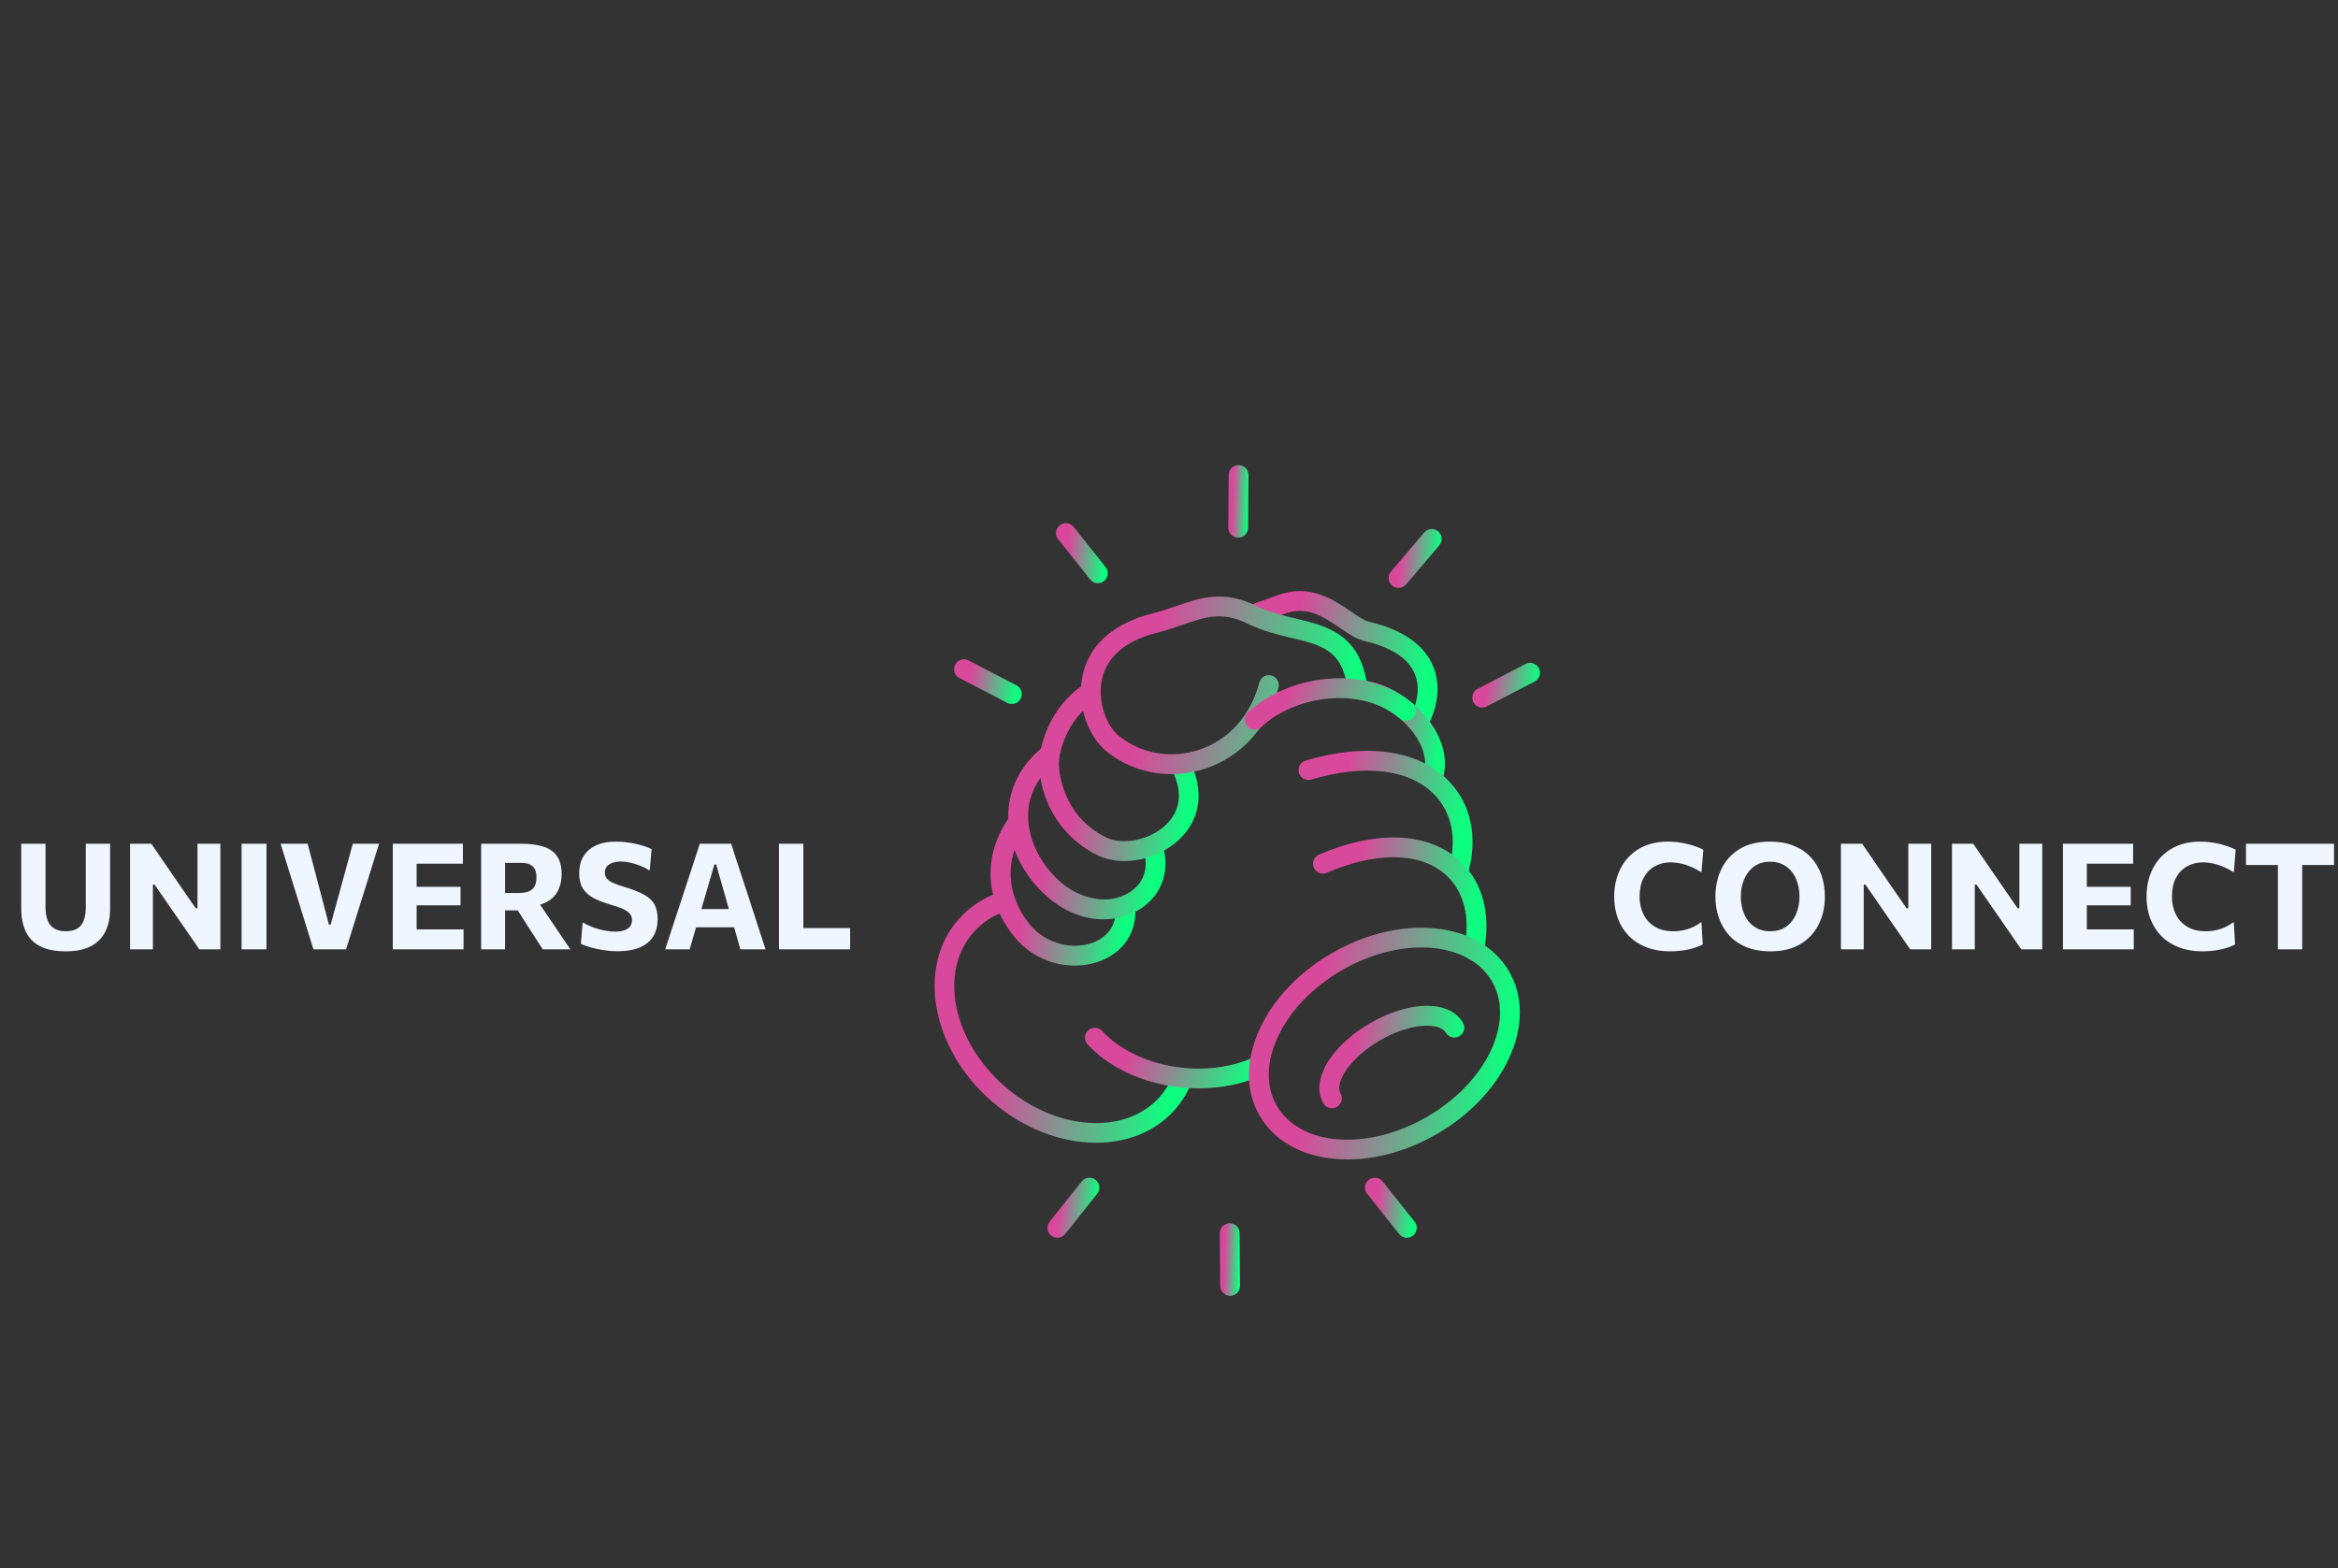 <svg width="231" height="155" viewBox="0 0 231 155" fill="none" xmlns="http://www.w3.org/2000/svg">
<rect x="0" y="0" width="231" height="155" fill="#333333" stroke="none"/>
<path fill-rule="evenodd" clip-rule="evenodd" d="M140.261 72.145C140.114 72.145 139.963 72.111 139.822 72.04C139.339 71.797 139.145 71.209 139.388 70.726C139.84 69.827 140.484 68.075 139.72 66.443C139.04 64.989 137.384 63.946 134.798 63.342C133.991 63.153 133.217 62.622 132.397 62.06C130.795 60.962 129.138 59.826 126.91 60.661C126.401 60.852 125.869 61.035 125.355 61.213C125.103 61.3 124.849 61.388 124.594 61.477C124.084 61.657 123.525 61.389 123.346 60.879C123.166 60.369 123.434 59.81 123.944 59.631C124.203 59.54 124.461 59.451 124.716 59.363C125.242 59.181 125.739 59.01 126.224 58.828C129.405 57.636 131.775 59.26 133.504 60.446C134.168 60.901 134.795 61.331 135.243 61.435C138.443 62.183 140.545 63.589 141.493 65.613C142.607 67.994 141.748 70.389 141.137 71.606C140.965 71.947 140.62 72.145 140.261 72.145Z" fill="url(#paint0_linear_963_12066)"/>
<path fill-rule="evenodd" clip-rule="evenodd" d="M108.303 112.929C104.839 112.929 101.066 111.532 97.928 108.784C92.022 103.612 90.565 95.583 94.679 90.884C95.853 89.544 97.272 88.635 99.019 88.104C99.537 87.947 100.083 88.239 100.24 88.756C100.397 89.273 100.105 89.82 99.588 89.977C98.201 90.398 97.078 91.117 96.152 92.174C92.749 96.06 94.124 102.851 99.217 107.311C104.311 111.772 111.224 112.239 114.627 108.352C115.148 107.757 115.568 107.079 115.875 106.339C116.082 105.84 116.654 105.603 117.154 105.81C117.653 106.017 117.89 106.589 117.683 107.089C117.295 108.026 116.762 108.885 116.1 109.642C114.172 111.843 111.357 112.929 108.303 112.929Z" fill="url(#paint1_linear_963_12066)"/>
<path fill-rule="evenodd" clip-rule="evenodd" d="M118.444 107.552C117.493 107.552 116.528 107.472 115.565 107.31C112.28 106.759 109.401 105.304 107.458 103.211C107.09 102.815 107.113 102.196 107.51 101.828C107.905 101.46 108.525 101.483 108.893 101.879C112.264 105.509 118.953 106.69 123.804 104.512C124.297 104.291 124.877 104.511 125.098 105.004C125.319 105.497 125.099 106.076 124.606 106.298C122.761 107.126 120.64 107.552 118.444 107.552Z" fill="url(#paint2_linear_963_12066)"/>
<path fill-rule="evenodd" clip-rule="evenodd" d="M141.574 77.799C141.472 77.799 141.369 77.783 141.268 77.75C140.754 77.581 140.475 77.028 140.644 76.514C141.069 75.222 140.643 73.651 139.475 72.203C138.215 70.641 136.34 69.467 134.698 69.212C134.164 69.128 133.798 68.628 133.881 68.094C133.965 67.56 134.465 67.195 134.999 67.277C137.543 67.673 139.766 69.446 140.998 70.974C142.591 72.949 143.14 75.191 142.503 77.126C142.368 77.538 141.985 77.799 141.574 77.799Z" fill="url(#paint3_linear_963_12066)"/>
<path fill-rule="evenodd" clip-rule="evenodd" d="M106.179 95.422C104.09 95.422 101.762 94.57 100.08 92.406C97.337 88.876 97.137 84.624 99.545 81.032C99.846 80.583 100.454 80.463 100.903 80.764C101.352 81.065 101.472 81.673 101.171 82.121C99.256 84.979 99.426 88.374 101.626 91.204C103.349 93.422 106.137 93.859 108.001 93.147C108.718 92.872 110.37 91.994 110.214 89.774C110.176 89.235 110.582 88.767 111.121 88.729C111.658 88.69 112.128 89.098 112.166 89.637C112.338 92.083 111.043 94.078 108.7 94.975C107.954 95.26 107.089 95.422 106.179 95.422Z" fill="url(#paint4_linear_963_12066)"/>
<path fill-rule="evenodd" clip-rule="evenodd" d="M109.013 90.849C107.314 90.849 105.438 90.26 103.687 88.801C101.162 86.697 99.641 83.673 99.618 80.711C99.597 78.143 100.698 75.829 102.801 74.019C103.211 73.667 103.828 73.713 104.181 74.123C104.534 74.532 104.488 75.15 104.078 75.503C102.425 76.926 101.559 78.721 101.575 80.695C101.594 83.053 102.883 85.583 104.94 87.298C106.653 88.725 109.493 89.593 111.682 88.127C113.035 87.221 113.512 85.746 112.989 84.083C112.827 83.567 113.114 83.018 113.629 82.856C114.145 82.694 114.694 82.98 114.856 83.496C115.635 85.973 114.836 88.37 112.771 89.754C111.766 90.427 110.453 90.849 109.013 90.849Z" fill="url(#paint5_linear_963_12066)"/>
<path fill-rule="evenodd" clip-rule="evenodd" d="M111.092 85.089C110.126 85.089 109.193 84.897 108.386 84.493C104.368 82.484 102.801 78.655 102.674 75.74C102.59 73.802 103.698 69.9 107.033 67.683C107.483 67.384 108.091 67.507 108.39 67.957C108.689 68.407 108.567 69.014 108.117 69.313C105.622 70.972 104.561 74.078 104.629 75.655C104.665 76.47 105.054 80.639 109.261 82.743C110.951 83.588 113.696 82.998 115.254 81.455C116.225 80.494 117.114 78.799 115.837 76.18C115.6 75.694 115.802 75.108 116.287 74.871C116.773 74.634 117.359 74.836 117.596 75.322C118.969 78.137 118.617 80.879 116.632 82.846C115.174 84.288 113.064 85.089 111.092 85.089Z" fill="url(#paint6_linear_963_12066)"/>
<path fill-rule="evenodd" clip-rule="evenodd" d="M115.727 76.499C113.397 76.499 111.132 75.722 109.299 74.232C107.658 72.899 106.285 69.804 106.973 66.696C107.856 62.705 111.589 61.203 113.735 60.662C114.624 60.438 115.426 60.163 116.202 59.896C118.625 59.064 120.915 58.278 124.128 59.877C125.368 60.493 126.696 60.81 127.981 61.117C131.093 61.861 134.311 62.63 135.064 67.621C135.145 68.155 134.777 68.654 134.242 68.734C133.709 68.815 133.209 68.447 133.128 67.913C132.572 64.227 130.565 63.747 127.526 63.021C126.199 62.704 124.696 62.345 123.257 61.629C120.776 60.395 119.124 60.963 116.837 61.748C116.023 62.027 115.182 62.316 114.213 62.56C111.22 63.314 109.378 64.89 108.884 67.119C108.391 69.346 109.357 71.757 110.534 72.713C112.723 74.492 115.686 75.01 118.46 74.1C121.4 73.135 123.573 70.712 124.42 67.452C124.556 66.928 125.09 66.615 125.614 66.751C126.137 66.887 126.45 67.421 126.315 67.944C125.296 71.862 122.656 74.783 119.07 75.96C117.968 76.321 116.84 76.499 115.727 76.499Z" fill="url(#paint7_linear_963_12066)"/>
<path fill-rule="evenodd" clip-rule="evenodd" d="M144.046 87.198C143.953 87.198 143.857 87.185 143.762 87.156C143.245 87 142.953 86.453 143.109 85.936C143.997 83.004 143.471 80.284 141.665 78.473C139.2 75.999 134.787 75.477 129.557 77.041C129.039 77.196 128.494 76.902 128.339 76.384C128.184 75.866 128.479 75.321 128.997 75.166C134.939 73.389 140.062 74.091 143.052 77.091C145.382 79.429 146.086 82.86 144.983 86.503C144.855 86.926 144.466 87.198 144.046 87.198Z" fill="url(#paint8_linear_963_12066)"/>
<path fill-rule="evenodd" clip-rule="evenodd" d="M145.634 94.914C145.568 94.914 145.501 94.907 145.434 94.894C144.904 94.784 144.565 94.265 144.675 93.736C145.33 90.587 144.591 87.87 142.648 86.284C140.098 84.201 135.888 84.189 131.096 86.251C130.6 86.464 130.024 86.235 129.81 85.739C129.597 85.242 129.826 84.666 130.323 84.453C135.808 82.093 140.751 82.208 143.887 84.768C146.414 86.832 147.4 90.246 146.591 94.135C146.495 94.597 146.088 94.914 145.634 94.914Z" fill="url(#paint9_linear_963_12066)"/>
<path fill-rule="evenodd" clip-rule="evenodd" d="M140.443 93.63C137.972 93.63 135.205 94.367 132.592 95.875C129.699 97.546 127.444 99.898 126.243 102.498C125.095 104.983 125.061 107.388 126.147 109.269C128.456 113.268 135.105 113.768 140.968 110.383C146.832 106.998 149.723 100.99 147.414 96.99C146.134 94.772 143.518 93.63 140.443 93.63ZM133.148 114.577C132.721 114.577 132.298 114.558 131.88 114.52C128.503 114.212 125.864 112.694 124.451 110.247C123.039 107.8 123.044 104.756 124.466 101.677C125.835 98.713 128.373 96.051 131.614 94.18C134.854 92.309 138.429 91.442 141.68 91.739C145.058 92.047 147.696 93.564 149.109 96.011C150.522 98.458 150.517 101.502 149.095 104.581C147.726 107.545 145.187 110.208 141.947 112.078C139.123 113.709 136.045 114.577 133.148 114.577Z" fill="url(#paint10_linear_963_12066)"/>
<path fill-rule="evenodd" clip-rule="evenodd" d="M131.598 109.518C131.259 109.518 130.931 109.343 130.749 109.029C130.08 107.869 130.271 106.368 131.286 104.8C132.175 103.43 133.626 102.12 135.373 101.111C139.305 98.841 143.246 98.822 144.542 101.065C144.812 101.534 144.652 102.132 144.184 102.402C143.716 102.672 143.117 102.512 142.847 102.044C142.307 101.109 139.574 100.946 136.352 102.806C134.889 103.651 133.642 104.766 132.929 105.865C132.351 106.757 132.17 107.574 132.445 108.05C132.715 108.518 132.554 109.117 132.086 109.387C131.932 109.476 131.764 109.518 131.598 109.518Z" fill="url(#paint11_linear_963_12066)"/>
<path fill-rule="evenodd" clip-rule="evenodd" d="M123.963 72.11C123.705 72.11 123.447 72.009 123.255 71.808C122.882 71.417 122.895 70.798 123.286 70.424C125.177 68.616 128.078 67.369 131.047 67.09C134.336 66.779 137.355 67.634 139.549 69.495C139.961 69.845 140.011 70.462 139.662 70.875C139.312 71.287 138.694 71.337 138.282 70.987C136.495 69.471 133.99 68.779 131.23 69.038C128.686 69.278 126.222 70.325 124.639 71.839C124.449 72.02 124.206 72.11 123.963 72.11Z" fill="url(#paint12_linear_963_12066)"/>
<path fill-rule="evenodd" clip-rule="evenodd" d="M95.246 66.135L99.974 68.593L95.246 66.135Z" fill="#E6E6E6"/>
<path fill-rule="evenodd" clip-rule="evenodd" d="M99.972 69.571C99.82 69.571 99.666 69.536 99.522 69.461L94.793 67.002C94.314 66.753 94.127 66.162 94.377 65.683C94.626 65.203 95.217 65.017 95.696 65.266L100.425 67.724C100.904 67.973 101.091 68.564 100.842 69.044C100.667 69.379 100.326 69.571 99.972 69.571Z" fill="url(#paint13_linear_963_12066)"/>
<path fill-rule="evenodd" clip-rule="evenodd" d="M105.312 52.673L108.472 56.653L105.312 52.673Z" fill="#E6E6E6"/>
<path fill-rule="evenodd" clip-rule="evenodd" d="M108.473 57.632C108.185 57.632 107.899 57.505 107.706 57.262L104.546 53.282C104.21 52.858 104.28 52.243 104.704 51.907C105.127 51.571 105.742 51.641 106.079 52.065L109.239 56.044C109.575 56.468 109.505 57.083 109.081 57.419C108.901 57.562 108.686 57.632 108.473 57.632Z" fill="url(#paint14_linear_963_12066)"/>
<path fill-rule="evenodd" clip-rule="evenodd" d="M122.377 46.938L122.339 52.151L122.377 46.938Z" fill="#E6E6E6"/>
<path fill-rule="evenodd" clip-rule="evenodd" d="M122.338 53.13H122.331C121.79 53.126 121.355 52.685 121.359 52.144L121.398 46.931C121.402 46.392 121.839 45.959 122.376 45.959H122.384C122.924 45.963 123.359 46.404 123.355 46.945L123.317 52.159C123.313 52.697 122.875 53.13 122.338 53.13Z" fill="url(#paint15_linear_963_12066)"/>
<path fill-rule="evenodd" clip-rule="evenodd" d="M151.172 66.485L146.444 68.944L151.172 66.485Z" fill="#E6E6E6"/>
<path fill-rule="evenodd" clip-rule="evenodd" d="M146.445 69.923C146.092 69.923 145.75 69.731 145.576 69.395C145.327 68.916 145.513 68.325 145.993 68.076L150.721 65.617C151.2 65.368 151.791 65.555 152.041 66.034C152.29 66.514 152.104 67.105 151.624 67.354L146.896 69.812C146.751 69.887 146.597 69.923 146.445 69.923Z" fill="url(#paint16_linear_963_12066)"/>
<path fill-rule="evenodd" clip-rule="evenodd" d="M141.457 53.258L138.179 57.121L141.457 53.258Z" fill="#E6E6E6"/>
<path fill-rule="evenodd" clip-rule="evenodd" d="M138.179 58.1C137.955 58.1 137.73 58.023 137.546 57.867C137.134 57.517 137.083 56.9 137.433 56.488L140.711 52.625C141.06 52.213 141.678 52.162 142.09 52.512C142.502 52.861 142.553 53.479 142.203 53.891L138.926 57.754C138.732 57.982 138.456 58.1 138.179 58.1Z" fill="url(#paint17_linear_963_12066)"/>
<path fill-rule="evenodd" clip-rule="evenodd" d="M104.474 121.341L107.634 117.361L104.474 121.341Z" fill="#E6E6E6"/>
<path fill-rule="evenodd" clip-rule="evenodd" d="M104.473 122.32C104.26 122.32 104.045 122.251 103.865 122.108C103.442 121.772 103.371 121.156 103.707 120.733L106.868 116.753C107.204 116.33 107.82 116.259 108.243 116.595C108.666 116.931 108.737 117.547 108.401 117.97L105.24 121.95C105.047 122.194 104.762 122.32 104.473 122.32Z" fill="url(#paint18_linear_963_12066)"/>
<path fill-rule="evenodd" clip-rule="evenodd" d="M121.538 127.077L121.5 121.863L121.538 127.077Z" fill="#E6E6E6"/>
<path fill-rule="evenodd" clip-rule="evenodd" d="M121.538 128.056C121.001 128.056 120.563 127.623 120.559 127.085L120.521 121.871C120.517 121.33 120.952 120.889 121.492 120.885H121.5C122.037 120.885 122.474 121.318 122.478 121.856L122.517 127.07C122.521 127.611 122.086 128.052 121.545 128.056H121.538Z" fill="url(#paint19_linear_963_12066)"/>
<path fill-rule="evenodd" clip-rule="evenodd" d="M139.002 121.341L135.841 117.361L139.002 121.341Z" fill="#E6E6E6"/>
<path fill-rule="evenodd" clip-rule="evenodd" d="M139.003 122.32C138.714 122.32 138.429 122.193 138.236 121.95L135.075 117.97C134.739 117.547 134.81 116.931 135.233 116.595C135.656 116.259 136.272 116.33 136.608 116.753L139.768 120.733C140.105 121.156 140.034 121.772 139.611 122.108C139.431 122.251 139.216 122.32 139.003 122.32Z" fill="url(#paint20_linear_963_12066)"/>
<path d="M6.51 94.013C5.447 94.013 4.591 93.842 3.942 93.501C3.299 93.159 2.83 92.674 2.538 92.045C2.245 91.411 2.099 90.665 2.099 89.806C2.099 89.616 2.099 89.365 2.099 89.053C2.099 88.736 2.099 88.39 2.099 88.014C2.099 87.634 2.099 87.253 2.099 86.873C2.099 86.2 2.099 85.593 2.099 85.051C2.099 84.51 2.099 83.954 2.099 83.383H4.498C4.498 83.954 4.498 84.51 4.498 85.051C4.498 85.593 4.498 86.2 4.498 86.873V89.675C4.498 90.172 4.567 90.597 4.703 90.948C4.84 91.299 5.054 91.567 5.347 91.752C5.645 91.938 6.03 92.03 6.503 92.03C6.981 92.03 7.364 91.938 7.651 91.752C7.944 91.567 8.154 91.299 8.281 90.948C8.412 90.597 8.478 90.17 8.478 89.667V86.873C8.478 86.2 8.478 85.593 8.478 85.051C8.478 84.51 8.478 83.954 8.478 83.383H10.878C10.878 83.954 10.878 84.51 10.878 85.051C10.878 85.593 10.878 86.2 10.878 86.873C10.878 87.253 10.878 87.636 10.878 88.021C10.878 88.402 10.878 88.751 10.878 89.067C10.878 89.385 10.878 89.633 10.878 89.814C10.878 90.672 10.724 91.416 10.417 92.045C10.11 92.674 9.634 93.159 8.99 93.501C8.346 93.842 7.52 94.013 6.51 94.013ZM12.853 93.815C12.853 93.255 12.853 92.711 12.853 92.184C12.853 91.657 12.853 91.067 12.853 90.414V86.873C12.853 86.2 12.853 85.593 12.853 85.051C12.853 84.51 12.853 83.954 12.853 83.383H14.953C15.441 84.095 15.901 84.768 16.335 85.402C16.77 86.031 17.204 86.663 17.638 87.297L19.335 89.755H19.511V86.873C19.511 86.2 19.511 85.593 19.511 85.051C19.511 84.51 19.511 83.954 19.511 83.383H21.771C21.771 83.954 21.771 84.51 21.771 85.051C21.771 85.593 21.771 86.2 21.771 86.873V90.414C21.771 91.067 21.771 91.657 21.771 92.184C21.771 92.711 21.771 93.255 21.771 93.815H19.693C19.294 93.23 18.874 92.621 18.435 91.987C17.996 91.353 17.516 90.66 16.994 89.909L15.275 87.421H15.106V90.414C15.106 91.067 15.106 91.657 15.106 92.184C15.106 92.711 15.106 93.255 15.106 93.815H12.853ZM23.871 93.815C23.871 93.255 23.871 92.711 23.871 92.184C23.871 91.657 23.871 91.067 23.871 90.414V86.873C23.871 86.2 23.871 85.593 23.871 85.051C23.871 84.51 23.871 83.954 23.871 83.383H26.329C26.329 83.954 26.329 84.51 26.329 85.051C26.329 85.593 26.329 86.2 26.329 86.873V90.414C26.329 91.067 26.329 91.657 26.329 92.184C26.329 92.711 26.329 93.255 26.329 93.815H23.871ZM30.966 93.815C30.805 93.294 30.632 92.738 30.447 92.147C30.266 91.557 30.098 91.011 29.942 90.509L28.925 87.239C28.808 86.868 28.681 86.463 28.545 86.024C28.408 85.58 28.269 85.134 28.128 84.685C27.986 84.232 27.852 83.798 27.725 83.383H30.396C30.571 84.042 30.756 84.746 30.952 85.497C31.152 86.244 31.337 86.946 31.508 87.604L32.495 91.372H32.671L33.71 87.582C33.895 86.914 34.085 86.219 34.28 85.497C34.48 84.771 34.673 84.066 34.858 83.383H37.455C37.324 83.803 37.187 84.237 37.046 84.685C36.909 85.134 36.773 85.576 36.636 86.01C36.499 86.439 36.373 86.846 36.255 87.231L35.224 90.516C35.063 91.028 34.892 91.574 34.712 92.155C34.532 92.735 34.358 93.289 34.193 93.815H30.966ZM38.808 93.815C38.808 93.255 38.808 92.711 38.808 92.184C38.808 91.657 38.808 91.067 38.808 90.414V86.873C38.808 86.2 38.808 85.593 38.808 85.051C38.808 84.51 38.808 83.954 38.808 83.383H45.736V85.351C45.287 85.351 44.805 85.351 44.288 85.351C43.776 85.351 43.171 85.351 42.473 85.351H40.015L41.164 83.764C41.164 84.334 41.164 84.89 41.164 85.432C41.164 85.973 41.164 86.58 41.164 87.253V90.033C41.164 90.682 41.164 91.272 41.164 91.804C41.164 92.33 41.164 92.874 41.164 93.435L40.169 91.847H42.649C43.229 91.847 43.778 91.847 44.295 91.847C44.817 91.847 45.319 91.847 45.802 91.847V93.815H38.808ZM40.615 89.47V87.641H42.525C43.168 87.641 43.719 87.641 44.178 87.641C44.636 87.641 45.078 87.641 45.502 87.641V89.47C45.053 89.47 44.6 89.47 44.141 89.47C43.683 89.47 43.144 89.47 42.525 89.47H40.615ZM47.538 93.815C47.538 93.255 47.538 92.711 47.538 92.184C47.538 91.657 47.538 91.067 47.538 90.414V86.873C47.538 86.2 47.538 85.593 47.538 85.051C47.538 84.51 47.538 83.954 47.538 83.383C47.855 83.383 48.228 83.383 48.658 83.383C49.092 83.383 49.555 83.383 50.048 83.383C50.54 83.383 51.038 83.383 51.54 83.383C52.389 83.383 53.106 83.478 53.691 83.668C54.281 83.854 54.727 84.166 55.03 84.605C55.337 85.044 55.491 85.641 55.491 86.397C55.491 86.997 55.371 87.536 55.132 88.014C54.898 88.492 54.52 88.87 53.998 89.148C53.476 89.426 52.794 89.565 51.95 89.565L52.879 88.687L54.298 90.779C54.518 91.101 54.752 91.448 55.001 91.818C55.249 92.184 55.491 92.543 55.725 92.894C55.964 93.24 56.173 93.547 56.354 93.815H53.625C53.362 93.406 53.108 93.013 52.864 92.638C52.62 92.262 52.384 91.896 52.155 91.54L50.465 88.877L51.891 89.967H49.47V88.248H51.211C51.601 88.248 51.928 88.202 52.191 88.109C52.459 88.012 52.662 87.848 52.798 87.619C52.935 87.39 53.003 87.075 53.003 86.675C53.003 86.378 52.959 86.139 52.872 85.958C52.784 85.773 52.664 85.629 52.513 85.527C52.367 85.424 52.201 85.356 52.016 85.322C51.835 85.288 51.652 85.271 51.467 85.271H48.19L49.901 83.764C49.901 84.354 49.901 84.919 49.901 85.461C49.901 85.997 49.901 86.595 49.901 87.253V90.414C49.901 91.067 49.901 91.657 49.901 92.184C49.901 92.711 49.901 93.255 49.901 93.815H47.538ZM60.976 94.006C60.542 94.006 60.096 93.969 59.637 93.896C59.184 93.828 58.757 93.737 58.357 93.625C57.962 93.513 57.64 93.396 57.391 93.274L57.567 91.16C57.903 91.35 58.255 91.513 58.62 91.65C58.991 91.782 59.359 91.884 59.725 91.957C60.096 92.03 60.449 92.067 60.786 92.067C61.122 92.067 61.415 92.025 61.664 91.943C61.913 91.86 62.105 91.735 62.242 91.57C62.378 91.399 62.447 91.179 62.447 90.911C62.447 90.638 62.356 90.414 62.176 90.238C62 90.058 61.747 89.901 61.415 89.77C61.083 89.633 60.688 89.499 60.23 89.368C59.596 89.182 59.054 88.968 58.606 88.724C58.157 88.475 57.813 88.158 57.574 87.773C57.34 87.382 57.223 86.883 57.223 86.273C57.223 85.663 57.357 85.127 57.625 84.663C57.894 84.195 58.298 83.829 58.84 83.566C59.381 83.303 60.066 83.171 60.896 83.171C61.222 83.171 61.549 83.193 61.876 83.237C62.203 83.276 62.52 83.33 62.827 83.398C63.139 83.466 63.427 83.544 63.69 83.632C63.954 83.72 64.183 83.812 64.378 83.91L64.195 86.031C63.883 85.836 63.559 85.673 63.222 85.541C62.886 85.41 62.556 85.31 62.234 85.241C61.913 85.173 61.62 85.139 61.356 85.139C61.059 85.139 60.788 85.178 60.544 85.256C60.305 85.334 60.115 85.454 59.974 85.615C59.832 85.775 59.762 85.978 59.762 86.222C59.762 86.461 59.828 86.663 59.959 86.829C60.096 86.99 60.303 87.134 60.581 87.26C60.864 87.382 61.227 87.509 61.671 87.641C62.505 87.89 63.163 88.151 63.646 88.424C64.129 88.692 64.471 89.016 64.671 89.397C64.875 89.777 64.978 90.255 64.978 90.831C64.978 91.469 64.839 92.028 64.561 92.506C64.283 92.979 63.849 93.347 63.259 93.611C62.668 93.874 61.908 94.006 60.976 94.006ZM65.725 93.815C65.91 93.255 66.103 92.664 66.303 92.045C66.508 91.426 66.701 90.838 66.881 90.282L68.059 86.704C68.269 86.056 68.459 85.473 68.63 84.956C68.8 84.434 68.971 83.91 69.142 83.383H72.243C72.419 83.929 72.59 84.461 72.756 84.978C72.926 85.495 73.117 86.07 73.326 86.704L74.49 90.289C74.68 90.865 74.872 91.457 75.067 92.067C75.267 92.677 75.458 93.259 75.638 93.815H73.151C72.995 93.259 72.834 92.691 72.668 92.111C72.502 91.526 72.344 90.972 72.192 90.45L70.758 85.424H70.583L69.134 90.399C68.978 90.94 68.812 91.508 68.637 92.103C68.466 92.694 68.3 93.264 68.139 93.815H65.725ZM68.242 91.635L68.498 89.836H73.158L73.363 91.635H68.242ZM76.966 93.815C76.966 93.255 76.966 92.711 76.966 92.184C76.966 91.657 76.966 91.067 76.966 90.414V86.873C76.966 86.2 76.966 85.593 76.966 85.051C76.966 84.51 76.966 83.954 76.966 83.383H79.373C79.373 83.954 79.373 84.51 79.373 85.051C79.373 85.593 79.373 86.2 79.373 86.873V90.026C79.373 90.679 79.373 91.27 79.373 91.796C79.373 92.323 79.373 92.867 79.373 93.428L78.539 91.716H80.58C81.087 91.716 81.531 91.716 81.911 91.716C82.296 91.716 82.653 91.716 82.979 91.716C83.311 91.716 83.65 91.716 83.996 91.716V93.815H76.966Z" fill="#EFF6FF"/>
<path d="M164.996 94.013C164.147 94.013 163.384 93.884 162.706 93.625C162.028 93.367 161.447 92.999 160.965 92.52C160.487 92.038 160.121 91.467 159.867 90.809C159.614 90.145 159.487 89.411 159.487 88.607C159.487 87.563 159.699 86.631 160.123 85.812C160.548 84.988 161.157 84.342 161.952 83.873C162.747 83.405 163.698 83.171 164.805 83.171C165.142 83.171 165.474 83.193 165.8 83.237C166.132 83.281 166.449 83.339 166.751 83.412C167.054 83.486 167.334 83.571 167.593 83.668C167.856 83.761 168.09 83.861 168.295 83.969L168.112 86.207C167.732 85.968 167.366 85.778 167.015 85.636C166.664 85.49 166.325 85.385 165.998 85.322C165.676 85.254 165.369 85.219 165.076 85.219C164.481 85.219 163.952 85.351 163.489 85.615C163.025 85.873 162.659 86.256 162.391 86.763C162.128 87.265 161.996 87.88 161.996 88.607C161.996 89.07 162.064 89.509 162.201 89.924C162.338 90.333 162.542 90.697 162.816 91.013C163.094 91.331 163.44 91.579 163.854 91.76C164.269 91.94 164.754 92.03 165.31 92.03C165.539 92.03 165.769 92.016 165.998 91.987C166.232 91.952 166.466 91.901 166.7 91.833C166.934 91.765 167.168 91.672 167.402 91.555C167.637 91.433 167.871 91.287 168.105 91.116L168.236 93.325C168.027 93.442 167.795 93.545 167.541 93.632C167.288 93.72 167.02 93.791 166.737 93.845C166.459 93.903 166.171 93.945 165.873 93.969C165.581 93.998 165.288 94.013 164.996 94.013ZM174.946 94.013C174.005 94.013 173.191 93.869 172.503 93.581C171.815 93.289 171.249 92.891 170.806 92.389C170.362 91.882 170.03 91.304 169.811 90.655C169.596 90.006 169.489 89.324 169.489 88.607C169.489 87.592 169.689 86.675 170.089 85.856C170.494 85.032 171.093 84.378 171.888 83.895C172.688 83.412 173.686 83.171 174.881 83.171C175.788 83.171 176.58 83.312 177.258 83.595C177.936 83.873 178.499 84.261 178.948 84.759C179.402 85.256 179.741 85.832 179.965 86.485C180.189 87.139 180.301 87.841 180.301 88.592C180.301 89.631 180.094 90.558 179.68 91.372C179.27 92.186 178.668 92.83 177.873 93.303C177.078 93.776 176.102 94.013 174.946 94.013ZM174.91 92.03C175.393 92.03 175.814 91.94 176.175 91.76C176.536 91.574 176.836 91.321 177.075 90.999C177.314 90.677 177.492 90.311 177.609 89.901C177.731 89.487 177.792 89.05 177.792 88.592C177.792 88.109 177.726 87.66 177.595 87.246C177.468 86.826 177.28 86.461 177.031 86.148C176.787 85.836 176.488 85.593 176.131 85.417C175.775 85.241 175.368 85.154 174.91 85.154C174.437 85.154 174.017 85.244 173.651 85.424C173.291 85.605 172.988 85.856 172.744 86.178C172.5 86.495 172.315 86.861 172.188 87.275C172.062 87.69 171.998 88.129 171.998 88.592C171.998 89.055 172.059 89.494 172.181 89.909C172.303 90.319 172.483 90.684 172.722 91.006C172.966 91.323 173.269 91.574 173.63 91.76C173.995 91.94 174.422 92.03 174.91 92.03ZM181.888 93.815C181.888 93.255 181.888 92.711 181.888 92.184C181.888 91.657 181.888 91.067 181.888 90.414V86.873C181.888 86.2 181.888 85.593 181.888 85.051C181.888 84.51 181.888 83.954 181.888 83.383H183.988C184.476 84.095 184.937 84.768 185.371 85.402C185.805 86.031 186.239 86.663 186.673 87.297L188.37 89.755H188.546V86.873C188.546 86.2 188.546 85.593 188.546 85.051C188.546 84.51 188.546 83.954 188.546 83.383H190.806C190.806 83.954 190.806 84.51 190.806 85.051C190.806 85.593 190.806 86.2 190.806 86.873V90.414C190.806 91.067 190.806 91.657 190.806 92.184C190.806 92.711 190.806 93.255 190.806 93.815H188.728C188.329 93.23 187.909 92.621 187.47 91.987C187.031 91.353 186.551 90.66 186.029 89.909L184.31 87.421H184.142V90.414C184.142 91.067 184.142 91.657 184.142 92.184C184.142 92.711 184.142 93.255 184.142 93.815H181.888ZM192.862 93.815C192.862 93.255 192.862 92.711 192.862 92.184C192.862 91.657 192.862 91.067 192.862 90.414V86.873C192.862 86.2 192.862 85.593 192.862 85.051C192.862 84.51 192.862 83.954 192.862 83.383H194.961C195.449 84.095 195.91 84.768 196.344 85.402C196.778 86.031 197.212 86.663 197.646 87.297L199.344 89.755H199.519V86.873C199.519 86.2 199.519 85.593 199.519 85.051C199.519 84.51 199.519 83.954 199.519 83.383H201.78C201.78 83.954 201.78 84.51 201.78 85.051C201.78 85.593 201.78 86.2 201.78 86.873V90.414C201.78 91.067 201.78 91.657 201.78 92.184C201.78 92.711 201.78 93.255 201.78 93.815H199.702C199.302 93.23 198.883 92.621 198.444 91.987C198.005 91.353 197.524 90.66 197.003 89.909L195.283 87.421H195.115V90.414C195.115 91.067 195.115 91.657 195.115 92.184C195.115 92.711 195.115 93.255 195.115 93.815H192.862ZM203.828 93.815C203.828 93.255 203.828 92.711 203.828 92.184C203.828 91.657 203.828 91.067 203.828 90.414V86.873C203.828 86.2 203.828 85.593 203.828 85.051C203.828 84.51 203.828 83.954 203.828 83.383H210.756V85.351C210.307 85.351 209.825 85.351 209.308 85.351C208.796 85.351 208.191 85.351 207.493 85.351H205.035L206.184 83.764C206.184 84.334 206.184 84.89 206.184 85.432C206.184 85.973 206.184 86.58 206.184 87.253V90.033C206.184 90.682 206.184 91.272 206.184 91.804C206.184 92.33 206.184 92.874 206.184 93.435L205.189 91.847H207.669C208.249 91.847 208.798 91.847 209.315 91.847C209.837 91.847 210.339 91.847 210.822 91.847V93.815H203.828ZM205.635 89.47V87.641H207.545C208.188 87.641 208.739 87.641 209.198 87.641C209.656 87.641 210.098 87.641 210.522 87.641V89.47C210.073 89.47 209.62 89.47 209.161 89.47C208.703 89.47 208.164 89.47 207.545 89.47H205.635ZM217.592 94.013C216.743 94.013 215.98 93.884 215.302 93.625C214.624 93.367 214.044 92.999 213.561 92.52C213.083 92.038 212.717 91.467 212.463 90.809C212.21 90.145 212.083 89.411 212.083 88.607C212.083 87.563 212.295 86.631 212.719 85.812C213.144 84.988 213.753 84.342 214.548 83.873C215.343 83.405 216.294 83.171 217.401 83.171C217.738 83.171 218.07 83.193 218.396 83.237C218.728 83.281 219.045 83.339 219.347 83.412C219.65 83.486 219.93 83.571 220.189 83.668C220.452 83.761 220.686 83.861 220.891 83.969L220.708 86.207C220.328 85.968 219.962 85.778 219.611 85.636C219.26 85.49 218.921 85.385 218.594 85.322C218.272 85.254 217.965 85.219 217.672 85.219C217.077 85.219 216.548 85.351 216.085 85.615C215.621 85.873 215.256 86.256 214.987 86.763C214.724 87.265 214.592 87.88 214.592 88.607C214.592 89.07 214.66 89.509 214.797 89.924C214.934 90.333 215.138 90.697 215.412 91.013C215.69 91.331 216.036 91.579 216.45 91.76C216.865 91.94 217.35 92.03 217.906 92.03C218.135 92.03 218.365 92.016 218.594 91.987C218.828 91.952 219.062 91.901 219.296 91.833C219.53 91.765 219.764 91.672 219.999 91.555C220.233 91.433 220.467 91.287 220.701 91.116L220.833 93.325C220.623 93.442 220.391 93.545 220.138 93.632C219.884 93.72 219.616 93.791 219.333 93.845C219.055 93.903 218.767 93.945 218.47 93.969C218.177 93.998 217.884 94.013 217.592 94.013ZM225.062 93.815C225.062 93.255 225.062 92.711 225.062 92.184C225.062 91.657 225.062 91.067 225.062 90.414V87.253C225.062 86.58 225.062 85.973 225.062 85.432C225.062 84.89 225.062 84.334 225.062 83.764L225.97 85.483H224.587C224.036 85.483 223.548 85.483 223.124 85.483C222.699 85.483 222.295 85.483 221.909 85.483V83.383H230.608V85.483C230.227 85.483 229.825 85.483 229.401 85.483C228.976 85.483 228.486 85.483 227.93 85.483H226.547L227.462 83.764C227.462 84.334 227.462 84.89 227.462 85.432C227.462 85.973 227.462 86.58 227.462 87.253V90.414C227.462 91.067 227.462 91.657 227.462 92.184C227.462 92.711 227.462 93.255 227.462 93.815H225.062Z" fill="#EFF6FF"/>
<defs>
<linearGradient id="paint0_linear_963_12066" x1="123.29" y1="53.583" x2="142.574" y2="56.812" gradientUnits="userSpaceOnUse">
<stop offset="0.32" stop-color="#D9499B"/>
<stop offset="1" stop-color="#0DFF80"/>
</linearGradient>
<linearGradient id="paint1_linear_963_12066" x1="92.341" y1="79.319" x2="118.809" y2="82.638" gradientUnits="userSpaceOnUse">
<stop offset="0.32" stop-color="#D9499B"/>
<stop offset="1" stop-color="#0DFF80"/>
</linearGradient>
<linearGradient id="paint2_linear_963_12066" x1="107.197" y1="99.462" x2="123.945" y2="105.637" gradientUnits="userSpaceOnUse">
<stop offset="0.32" stop-color="#D9499B"/>
<stop offset="1" stop-color="#0DFF80"/>
</linearGradient>
<linearGradient id="paint3_linear_963_12066" x1="133.87" y1="63.562" x2="143.176" y2="64.526" gradientUnits="userSpaceOnUse">
<stop offset="0.32" stop-color="#D9499B"/>
<stop offset="1" stop-color="#0DFF80"/>
</linearGradient>
<linearGradient id="paint4_linear_963_12066" x1="97.871" y1="75.386" x2="112.798" y2="77.154" gradientUnits="userSpaceOnUse">
<stop offset="0.32" stop-color="#D9499B"/>
<stop offset="1" stop-color="#0DFF80"/>
</linearGradient>
<linearGradient id="paint5_linear_963_12066" x1="99.617" y1="67.782" x2="115.844" y2="69.594" gradientUnits="userSpaceOnUse">
<stop offset="0.32" stop-color="#D9499B"/>
<stop offset="1" stop-color="#0DFF80"/>
</linearGradient>
<linearGradient id="paint6_linear_963_12066" x1="102.669" y1="61.343" x2="119.132" y2="63.154" gradientUnits="userSpaceOnUse">
<stop offset="0.32" stop-color="#D9499B"/>
<stop offset="1" stop-color="#0DFF80"/>
</linearGradient>
<linearGradient id="paint7_linear_963_12066" x1="106.792" y1="52.782" x2="135.582" y2="58.475" gradientUnits="userSpaceOnUse">
<stop offset="0.32" stop-color="#D9499B"/>
<stop offset="1" stop-color="#0DFF80"/>
</linearGradient>
<linearGradient id="paint8_linear_963_12066" x1="128.298" y1="69.633" x2="146.019" y2="72.51" gradientUnits="userSpaceOnUse">
<stop offset="0.32" stop-color="#D9499B"/>
<stop offset="1" stop-color="#0DFF80"/>
</linearGradient>
<linearGradient id="paint9_linear_963_12066" x1="129.73" y1="78.489" x2="147.33" y2="81.534" gradientUnits="userSpaceOnUse">
<stop offset="0.32" stop-color="#D9499B"/>
<stop offset="1" stop-color="#0DFF80"/>
</linearGradient>
<linearGradient id="paint10_linear_963_12066" x1="123.396" y1="83.633" x2="151.139" y2="87.612" gradientUnits="userSpaceOnUse">
<stop offset="0.32" stop-color="#D9499B"/>
<stop offset="1" stop-color="#0DFF80"/>
</linearGradient>
<linearGradient id="paint11_linear_963_12066" x1="130.356" y1="95.837" x2="145.057" y2="98.388" gradientUnits="userSpaceOnUse">
<stop offset="0.32" stop-color="#D9499B"/>
<stop offset="1" stop-color="#0DFF80"/>
</linearGradient>
<linearGradient id="paint12_linear_963_12066" x1="122.984" y1="65.24" x2="138.316" y2="71.499" gradientUnits="userSpaceOnUse">
<stop offset="0.32" stop-color="#D9499B"/>
<stop offset="1" stop-color="#0DFF80"/>
</linearGradient>
<linearGradient id="paint13_linear_963_12066" x1="94.266" y1="63.603" x2="101.102" y2="64.873" gradientUnits="userSpaceOnUse">
<stop offset="0.32" stop-color="#D9499B"/>
<stop offset="1" stop-color="#0DFF80"/>
</linearGradient>
<linearGradient id="paint14_linear_963_12066" x1="104.333" y1="49.607" x2="109.687" y2="50.173" gradientUnits="userSpaceOnUse">
<stop offset="0.32" stop-color="#D9499B"/>
<stop offset="1" stop-color="#0DFF80"/>
</linearGradient>
<linearGradient id="paint15_linear_963_12066" x1="121.359" y1="43.438" x2="123.468" y2="43.51" gradientUnits="userSpaceOnUse">
<stop offset="0.32" stop-color="#D9499B"/>
<stop offset="1" stop-color="#0DFF80"/>
</linearGradient>
<linearGradient id="paint16_linear_963_12066" x1="145.465" y1="63.954" x2="152.301" y2="65.224" gradientUnits="userSpaceOnUse">
<stop offset="0.32" stop-color="#D9499B"/>
<stop offset="1" stop-color="#0DFF80"/>
</linearGradient>
<linearGradient id="paint17_linear_963_12066" x1="137.201" y1="50.233" x2="142.671" y2="50.837" gradientUnits="userSpaceOnUse">
<stop offset="0.32" stop-color="#D9499B"/>
<stop offset="1" stop-color="#0DFF80"/>
</linearGradient>
<linearGradient id="paint18_linear_963_12066" x1="103.495" y1="114.295" x2="108.849" y2="114.862" gradientUnits="userSpaceOnUse">
<stop offset="0.32" stop-color="#D9499B"/>
<stop offset="1" stop-color="#0DFF80"/>
</linearGradient>
<linearGradient id="paint19_linear_963_12066" x1="120.521" y1="118.364" x2="122.63" y2="118.436" gradientUnits="userSpaceOnUse">
<stop offset="0.32" stop-color="#D9499B"/>
<stop offset="1" stop-color="#0DFF80"/>
</linearGradient>
<linearGradient id="paint20_linear_963_12066" x1="134.863" y1="114.296" x2="140.216" y2="114.862" gradientUnits="userSpaceOnUse">
<stop offset="0.32" stop-color="#D9499B"/>
<stop offset="1" stop-color="#0DFF80"/>
</linearGradient>
</defs>
</svg>
